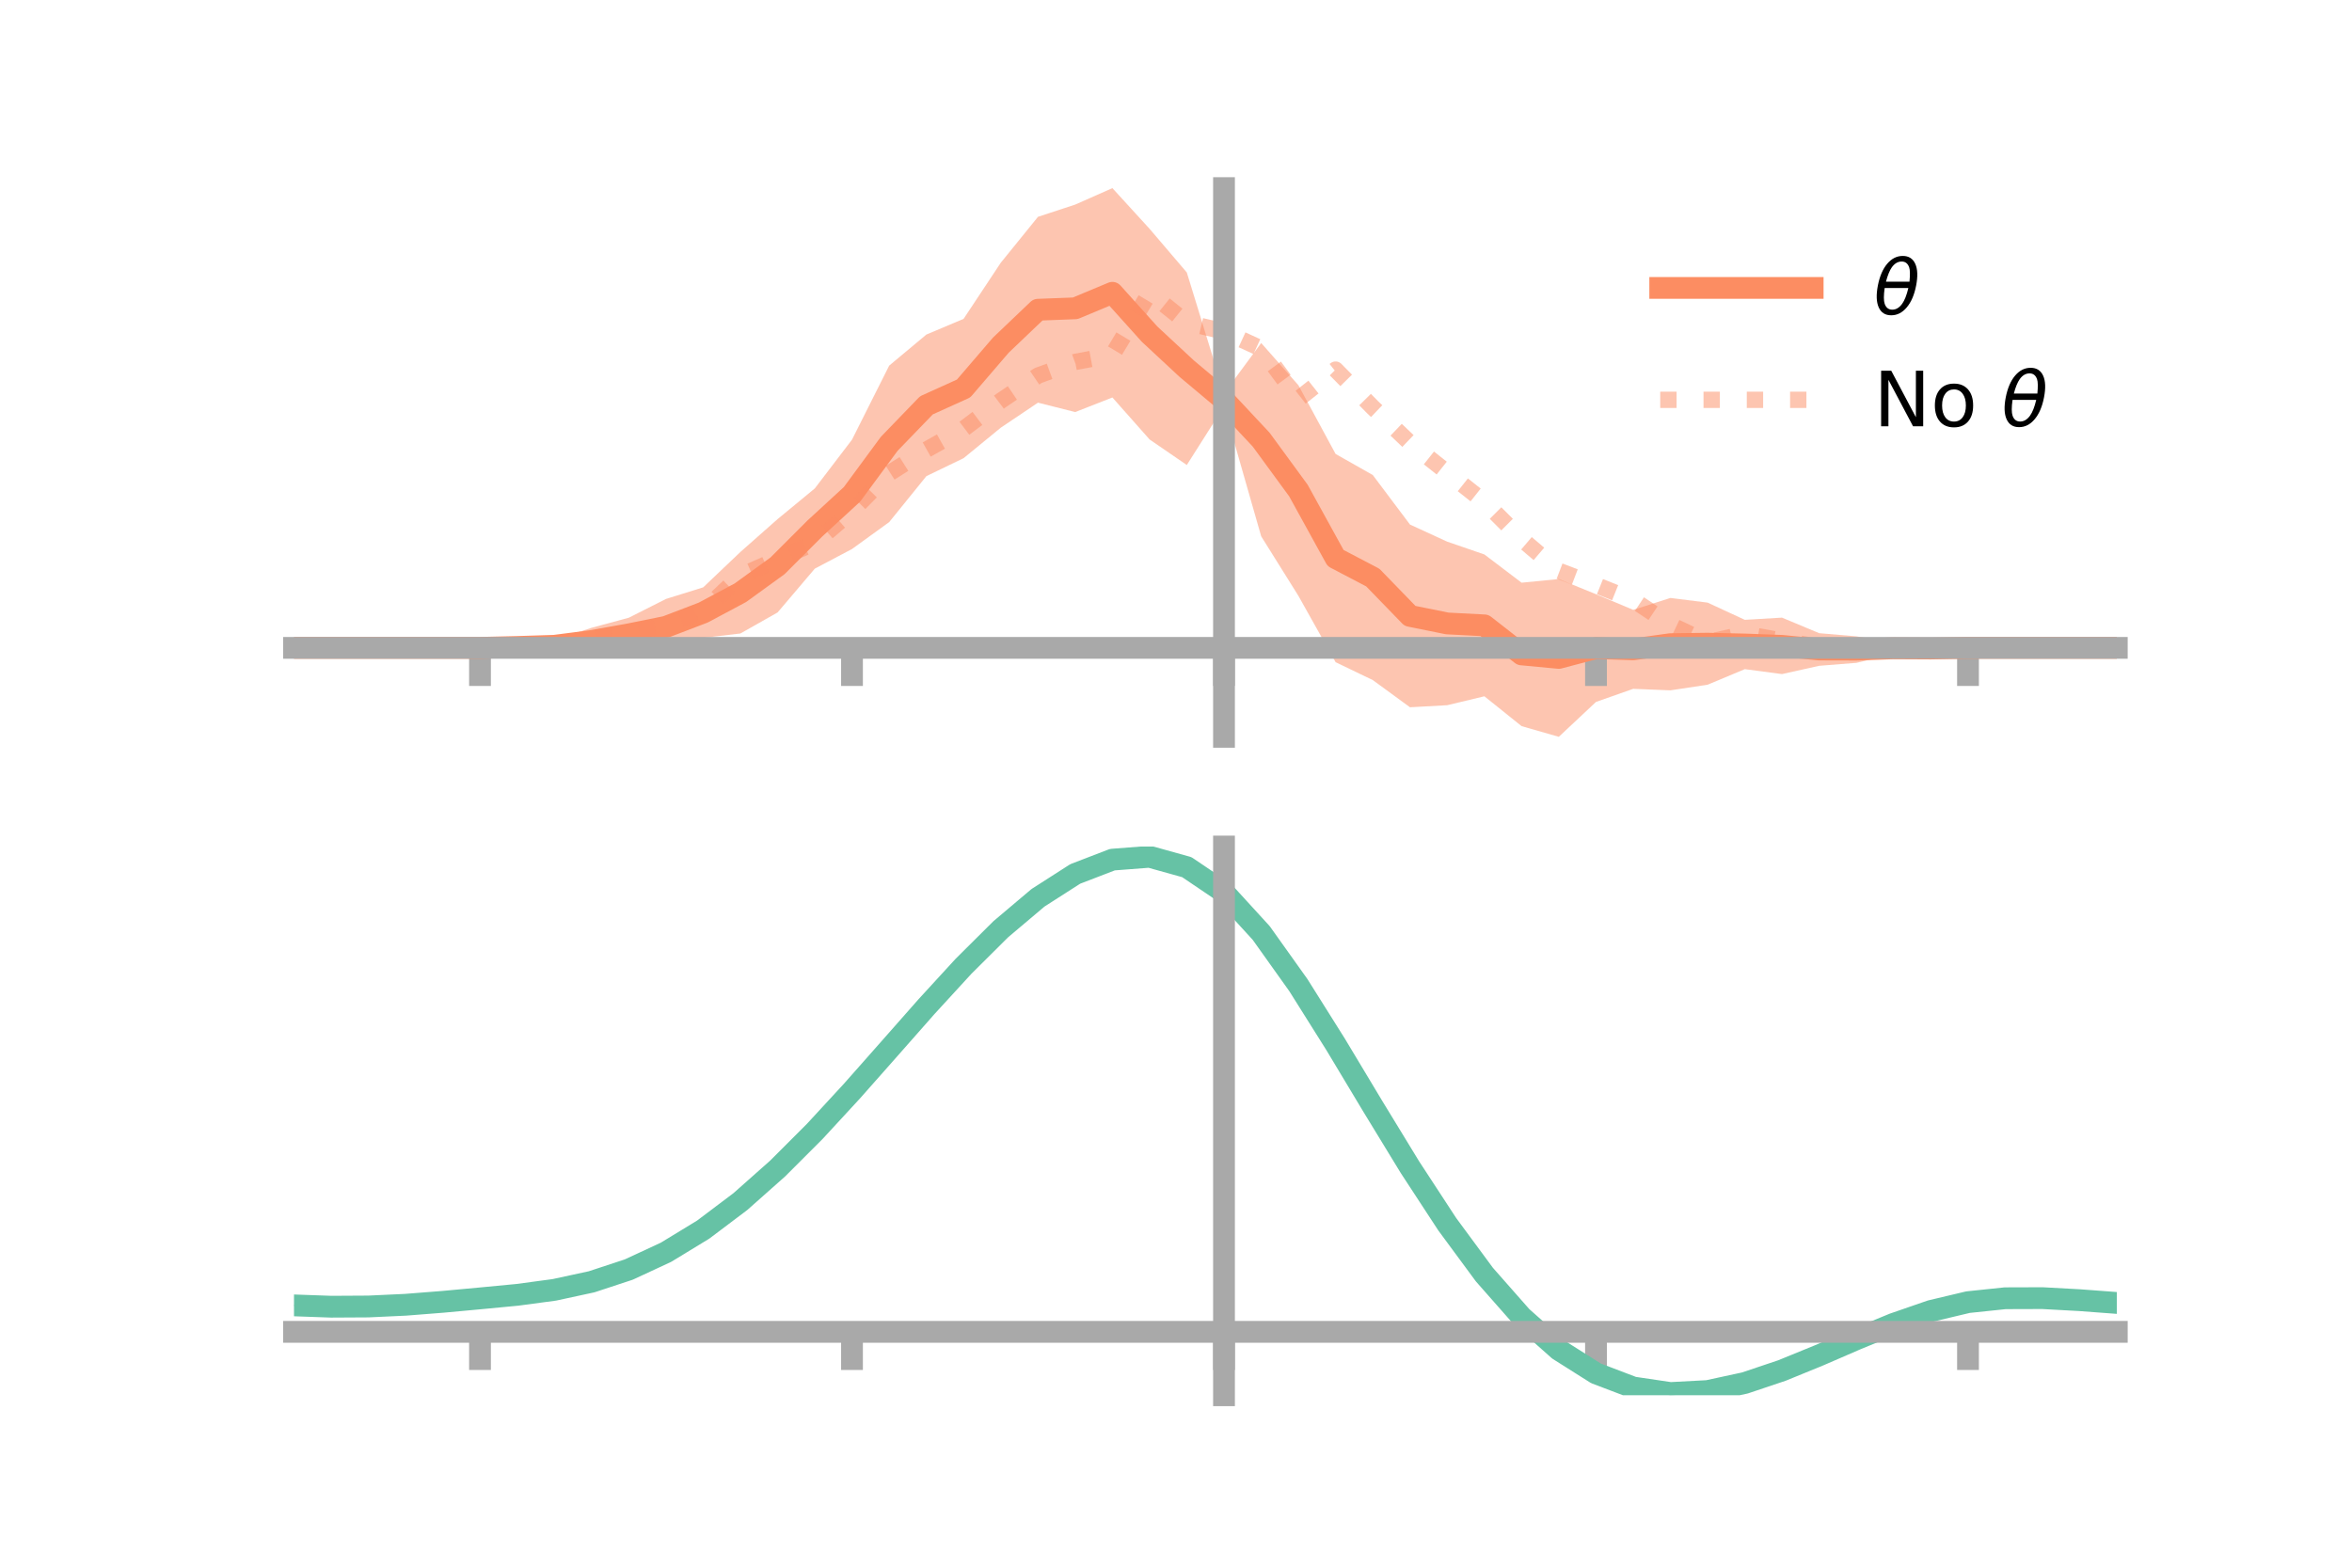 <?xml version="1.0" encoding="utf-8" standalone="no"?>
<!DOCTYPE svg PUBLIC "-//W3C//DTD SVG 1.1//EN"
  "http://www.w3.org/Graphics/SVG/1.1/DTD/svg11.dtd">
<!-- Created with matplotlib (https://matplotlib.org/) -->
<svg height="144pt" version="1.1" viewBox="0 0 216 144" width="216pt" xmlns="http://www.w3.org/2000/svg" xmlns:xlink="http://www.w3.org/1999/xlink">
 <defs>
  <style type="text/css">*{stroke-linecap:butt;stroke-linejoin:round;}</style>
 </defs>
 <g id="figure_1">
  <g id="patch_1">
   <path d="M 0 144 
L 216 144 
L 216 0 
L 0 0 
z
" style="fill:none;"/>
  </g>
  <g id="axes_1">
   <g id="patch_2">
    <path d="M 27 67.68 
L 194.4 67.68 
L 194.4 17.28 
L 27 17.28 
z
" style="fill:none;"/>
   </g>
   <g id="PolyCollection_1">
    <path clip-path="url(#p78f7d3c835)" d="M 27 59.508 
L 27 59.508 
L 30.416 59.508 
L 33.833 59.508 
L 37.249 59.508 
L 40.665 59.508 
L 44.082 59.508 
L 47.498 59.203 
L 50.914 58.794 
L 54.331 57.664 
L 57.747 56.742 
L 61.163 55.016 
L 64.58 53.951 
L 67.996 50.701 
L 71.412 47.683 
L 74.829 44.864 
L 78.245 40.387 
L 81.661 33.582 
L 85.078 30.729 
L 88.494 29.287 
L 91.91 24.131 
L 95.327 19.915 
L 98.743 18.792 
L 102.159 17.28 
L 105.576 21.021 
L 108.992 25.027 
L 112.408 36.138 
L 115.824 31.508 
L 119.241 35.383 
L 122.657 41.698 
L 126.073 43.634 
L 129.49 48.184 
L 132.906 49.754 
L 136.322 50.929 
L 139.739 53.523 
L 143.155 53.187 
L 146.571 54.583 
L 149.988 56.018 
L 153.404 54.926 
L 156.82 55.353 
L 160.237 56.934 
L 163.653 56.733 
L 167.069 58.161 
L 170.486 58.453 
L 173.902 59.031 
L 177.318 59.353 
L 180.735 59.508 
L 184.151 59.508 
L 187.567 59.508 
L 190.984 59.508 
L 194.4 59.508 
L 194.4 59.508 
L 194.4 59.508 
L 190.984 59.508 
L 187.567 59.508 
L 184.151 59.508 
L 180.735 59.508 
L 177.318 59.787 
L 173.902 60.073 
L 170.486 60.885 
L 167.069 61.158 
L 163.653 61.917 
L 160.237 61.465 
L 156.82 62.895 
L 153.404 63.411 
L 149.988 63.273 
L 146.571 64.476 
L 143.155 67.68 
L 139.739 66.7 
L 136.322 63.958 
L 132.906 64.777 
L 129.49 64.966 
L 126.073 62.469 
L 122.657 60.825 
L 119.241 54.731 
L 115.824 49.265 
L 112.408 37.33 
L 108.992 42.713 
L 105.576 40.369 
L 102.159 36.51 
L 98.743 37.85 
L 95.327 36.986 
L 91.91 39.285 
L 88.494 42.085 
L 85.078 43.735 
L 81.661 47.957 
L 78.245 50.43 
L 74.829 52.233 
L 71.412 56.256 
L 67.996 58.19 
L 64.58 58.59 
L 61.163 60.137 
L 57.747 59.795 
L 54.331 60.097 
L 50.914 59.845 
L 47.498 59.649 
L 44.082 59.508 
L 40.665 59.508 
L 37.249 59.508 
L 33.833 59.508 
L 30.416 59.508 
L 27 59.508 
z
" style="fill:#fc8d62;fill-opacity:0.5;"/>
   </g>
   <g id="matplotlib.axis_1">
    <g id="xtick_1">
     <g id="line2d_1">
      <defs>
       <path d="M 0 0 
L 0 3.5 
" id="m74b446a3a5" style="stroke:#a9a9a9;stroke-width:2;"/>
      </defs>
      <g>
       <use style="fill:#a9a9a9;stroke:#a9a9a9;stroke-width:2;" x="44.082" xlink:href="#m74b446a3a5" y="59.508"/>
      </g>
     </g>
    </g>
    <g id="xtick_2">
     <g id="line2d_2">
      <g>
       <use style="fill:#a9a9a9;stroke:#a9a9a9;stroke-width:2;" x="78.245" xlink:href="#m74b446a3a5" y="59.508"/>
      </g>
     </g>
    </g>
    <g id="xtick_3">
     <g id="line2d_3">
      <g>
       <use style="fill:#a9a9a9;stroke:#a9a9a9;stroke-width:2;" x="112.408" xlink:href="#m74b446a3a5" y="59.508"/>
      </g>
     </g>
    </g>
    <g id="xtick_4">
     <g id="line2d_4">
      <g>
       <use style="fill:#a9a9a9;stroke:#a9a9a9;stroke-width:2;" x="146.571" xlink:href="#m74b446a3a5" y="59.508"/>
      </g>
     </g>
    </g>
    <g id="xtick_5">
     <g id="line2d_5">
      <g>
       <use style="fill:#a9a9a9;stroke:#a9a9a9;stroke-width:2;" x="180.735" xlink:href="#m74b446a3a5" y="59.508"/>
      </g>
     </g>
    </g>
   </g>
   <g id="matplotlib.axis_2"/>
   <g id="line2d_6">
    <path clip-path="url(#p78f7d3c835)" d="M 27 59.508 
L 30.416 59.508 
L 33.833 59.508 
L 37.249 59.508 
L 40.665 59.508 
L 44.082 59.508 
L 47.498 59.426 
L 50.914 59.319 
L 54.331 58.88 
L 57.747 58.269 
L 61.163 57.577 
L 64.58 56.27 
L 67.996 54.446 
L 71.412 51.969 
L 74.829 48.549 
L 78.245 45.408 
L 81.661 40.77 
L 85.078 37.232 
L 88.494 35.686 
L 91.91 31.708 
L 95.327 28.45 
L 98.743 28.321 
L 102.159 26.895 
L 105.576 30.695 
L 108.992 33.87 
L 112.408 36.734 
L 115.824 40.387 
L 119.241 45.057 
L 122.657 51.262 
L 126.073 53.052 
L 129.49 56.575 
L 132.906 57.266 
L 136.322 57.444 
L 139.739 60.111 
L 143.155 60.433 
L 146.571 59.53 
L 149.988 59.645 
L 153.404 59.169 
L 156.82 59.124 
L 160.237 59.199 
L 163.653 59.325 
L 167.069 59.66 
L 170.486 59.669 
L 173.902 59.552 
L 177.318 59.57 
L 180.735 59.508 
L 184.151 59.508 
L 187.567 59.508 
L 190.984 59.508 
L 194.4 59.508 
" style="fill:none;stroke:#fc8d62;stroke-linecap:square;stroke-width:2;"/>
   </g>
   <g id="line2d_7">
    <path clip-path="url(#p78f7d3c835)" d="M 27 59.508 
L 30.416 59.508 
L 33.833 59.508 
L 37.249 59.508 
L 40.665 59.508 
L 44.082 59.508 
L 47.498 59.463 
L 50.914 59.198 
L 54.331 58.636 
L 57.747 58.135 
L 61.163 57.431 
L 64.58 56.108 
L 67.996 52.878 
L 71.412 51.377 
L 74.829 49.863 
L 78.245 46.93 
L 81.661 43.476 
L 85.078 41.306 
L 88.494 39.392 
L 91.91 36.811 
L 95.327 34.497 
L 98.743 33.244 
L 102.159 32.604 
L 105.576 26.895 
L 108.992 29.638 
L 112.408 30.452 
L 115.824 32.021 
L 119.241 36.646 
L 122.657 33.952 
L 126.073 37.424 
L 129.49 40.687 
L 132.906 43.396 
L 136.322 46.102 
L 139.739 49.521 
L 143.155 52.434 
L 146.571 53.739 
L 149.988 55.109 
L 153.404 57.386 
L 156.82 59 
L 160.237 58.229 
L 163.653 58.84 
L 167.069 59.433 
L 170.486 59.754 
L 173.902 59.633 
L 177.318 59.53 
L 180.735 59.508 
L 184.151 59.508 
L 187.567 59.508 
L 190.984 59.508 
L 194.4 59.508 
" style="fill:none;stroke:#fc8d62;stroke-dasharray:1.5,2.475;stroke-dashoffset:0;stroke-opacity:0.5;stroke-width:1.5;"/>
   </g>
   <g id="patch_3">
    <path d="M 112.408 67.68 
L 112.408 17.28 
" style="fill:none;stroke:#a9a9a9;stroke-linecap:square;stroke-linejoin:miter;stroke-width:2;"/>
   </g>
   <g id="patch_4">
    <path d="M 194.4 67.68 
L 194.4 17.28 
" style="fill:none;"/>
   </g>
   <g id="patch_5">
    <path d="M 27 59.508 
L 194.4 59.508 
" style="fill:none;stroke:#a9a9a9;stroke-linecap:square;stroke-linejoin:miter;stroke-width:2;"/>
   </g>
   <g id="patch_6">
    <path d="M 27 17.28 
L 194.4 17.28 
" style="fill:none;"/>
   </g>
   <g id="legend_1">
    <g id="line2d_8">
     <path d="M 152.47 26.449 
L 166.47 26.449 
" style="fill:none;stroke:#fc8d62;stroke-linecap:square;stroke-width:2;"/>
    </g>
    <g id="line2d_9"/>
    <g id="text_1">
     <!-- $\theta$ -->
     <g transform="translate(172.07 28.899)scale(0.07 -0.07)">
      <defs>
       <path d="M 45.516 34.672 
L 14.453 34.672 
Q 12.359 20.062 14.5 13.875 
Q 17.188 6.25 24.469 6.25 
Q 31.781 6.25 37.359 13.922 
Q 42.234 20.656 45.516 34.672 
z
M 47.016 42.969 
Q 48.344 56.844 46.625 61.719 
Q 43.953 69.438 36.766 69.438 
Q 29.297 69.438 23.828 61.812 
Q 19.531 55.672 16.156 42.969 
z
M 38.188 76.766 
Q 49.906 76.766 54.594 66.406 
Q 59.281 56.109 55.719 37.844 
Q 52.203 19.625 43.453 9.281 
Q 34.766 -1.125 23.047 -1.125 
Q 11.281 -1.125 6.641 9.281 
Q 2 19.625 5.516 37.844 
Q 9.078 56.109 17.719 66.406 
Q 26.422 76.766 38.188 76.766 
z
" id="DejaVuSans-Oblique-952"/>
      </defs>
      <use transform="translate(0 0.234)" xlink:href="#DejaVuSans-Oblique-952"/>
     </g>
    </g>
    <g id="line2d_10">
     <path d="M 152.47 36.724 
L 166.47 36.724 
" style="fill:none;stroke:#fc8d62;stroke-dasharray:1.5,2.475;stroke-dashoffset:0;stroke-opacity:0.5;stroke-width:1.5;"/>
    </g>
    <g id="line2d_11"/>
    <g id="text_2">
     <!-- No $\theta$ -->
     <g transform="translate(172.07 39.174)scale(0.07 -0.07)">
      <defs>
       <path d="M 9.812 72.906 
L 23.094 72.906 
L 55.422 11.922 
L 55.422 72.906 
L 64.984 72.906 
L 64.984 0 
L 51.703 0 
L 19.391 60.984 
L 19.391 0 
L 9.812 0 
z
" id="DejaVuSans-78"/>
       <path d="M 30.609 48.391 
Q 23.391 48.391 19.188 42.75 
Q 14.984 37.109 14.984 27.297 
Q 14.984 17.484 19.156 11.844 
Q 23.344 6.203 30.609 6.203 
Q 37.797 6.203 41.984 11.859 
Q 46.188 17.531 46.188 27.297 
Q 46.188 37.016 41.984 42.703 
Q 37.797 48.391 30.609 48.391 
z
M 30.609 56 
Q 42.328 56 49.016 48.375 
Q 55.719 40.766 55.719 27.297 
Q 55.719 13.875 49.016 6.219 
Q 42.328 -1.422 30.609 -1.422 
Q 18.844 -1.422 12.172 6.219 
Q 5.516 13.875 5.516 27.297 
Q 5.516 40.766 12.172 48.375 
Q 18.844 56 30.609 56 
z
" id="DejaVuSans-111"/>
       <path id="DejaVuSans-32"/>
      </defs>
      <use transform="translate(0 0.234)" xlink:href="#DejaVuSans-78"/>
      <use transform="translate(74.805 0.234)" xlink:href="#DejaVuSans-111"/>
      <use transform="translate(135.986 0.234)" xlink:href="#DejaVuSans-32"/>
      <use transform="translate(167.773 0.234)" xlink:href="#DejaVuSans-Oblique-952"/>
     </g>
    </g>
   </g>
  </g>
  <g id="axes_2">
   <g id="patch_7">
    <path d="M 27 128.16 
L 194.4 128.16 
L 194.4 77.76 
L 27 77.76 
z
" style="fill:none;"/>
   </g>
   <g id="PolyCollection_2">
    <path clip-path="url(#p9374675bfd)" d="M 27 119.956 
L 27 119.856 
L 30.416 119.984 
L 33.833 119.965 
L 37.249 119.798 
L 40.665 119.518 
L 44.082 119.19 
L 47.498 118.856 
L 50.914 118.387 
L 54.331 117.639 
L 57.747 116.498 
L 61.163 114.888 
L 64.58 112.769 
L 67.996 110.14 
L 71.412 107.041 
L 74.829 103.544 
L 78.245 99.754 
L 81.661 95.799 
L 85.078 91.832 
L 88.494 88.023 
L 91.91 84.551 
L 95.327 81.604 
L 98.743 79.369 
L 102.159 78.029 
L 105.576 77.76 
L 108.992 78.727 
L 112.408 81.073 
L 115.824 84.863 
L 119.241 89.727 
L 122.657 95.244 
L 126.073 101.02 
L 129.49 106.708 
L 132.906 112.018 
L 136.322 116.725 
L 139.739 120.666 
L 143.155 123.745 
L 146.571 125.928 
L 149.988 127.239 
L 153.404 127.752 
L 156.82 127.576 
L 160.237 126.848 
L 163.653 125.717 
L 167.069 124.343 
L 170.486 122.886 
L 173.902 121.499 
L 177.318 120.33 
L 180.735 119.522 
L 184.151 119.167 
L 187.567 119.161 
L 190.984 119.356 
L 194.4 119.622 
L 194.4 119.743 
L 194.4 119.743 
L 190.984 119.498 
L 187.567 119.32 
L 184.151 119.336 
L 180.735 119.696 
L 177.318 120.513 
L 173.902 121.707 
L 170.486 123.135 
L 167.069 124.639 
L 163.653 126.057 
L 160.237 127.221 
L 156.82 127.972 
L 153.404 128.16 
L 149.988 127.659 
L 146.571 126.371 
L 143.155 124.24 
L 139.739 121.249 
L 136.322 117.43 
L 132.906 112.874 
L 129.49 107.732 
L 126.073 102.22 
L 122.657 96.616 
L 119.241 91.259 
L 115.824 86.534 
L 112.408 82.852 
L 108.992 80.577 
L 105.576 79.64 
L 102.159 79.897 
L 98.743 81.185 
L 95.327 83.33 
L 91.91 86.155 
L 88.494 89.477 
L 85.078 93.118 
L 81.661 96.905 
L 78.245 100.679 
L 74.829 104.295 
L 71.412 107.634 
L 67.996 110.598 
L 64.58 113.121 
L 61.163 115.166 
L 57.747 116.729 
L 54.331 117.841 
L 50.914 118.57 
L 47.498 119.021 
L 44.082 119.337 
L 40.665 119.643 
L 37.249 119.9 
L 33.833 120.051 
L 30.416 120.069 
L 27 119.956 
z
" style="fill:#66c2a5;fill-opacity:0.5;"/>
   </g>
   <g id="matplotlib.axis_3">
    <g id="xtick_6">
     <g id="line2d_12">
      <g>
       <use style="fill:#a9a9a9;stroke:#a9a9a9;stroke-width:2;" x="44.082" xlink:href="#m74b446a3a5" y="122.336"/>
      </g>
     </g>
    </g>
    <g id="xtick_7">
     <g id="line2d_13">
      <g>
       <use style="fill:#a9a9a9;stroke:#a9a9a9;stroke-width:2;" x="78.245" xlink:href="#m74b446a3a5" y="122.336"/>
      </g>
     </g>
    </g>
    <g id="xtick_8">
     <g id="line2d_14">
      <g>
       <use style="fill:#a9a9a9;stroke:#a9a9a9;stroke-width:2;" x="112.408" xlink:href="#m74b446a3a5" y="122.336"/>
      </g>
     </g>
    </g>
    <g id="xtick_9">
     <g id="line2d_15">
      <g>
       <use style="fill:#a9a9a9;stroke:#a9a9a9;stroke-width:2;" x="146.571" xlink:href="#m74b446a3a5" y="122.336"/>
      </g>
     </g>
    </g>
    <g id="xtick_10">
     <g id="line2d_16">
      <g>
       <use style="fill:#a9a9a9;stroke:#a9a9a9;stroke-width:2;" x="180.735" xlink:href="#m74b446a3a5" y="122.336"/>
      </g>
     </g>
    </g>
   </g>
   <g id="matplotlib.axis_4"/>
   <g id="line2d_17">
    <path clip-path="url(#p9374675bfd)" d="M 27 119.906 
L 30.416 120.027 
L 33.833 120.008 
L 37.249 119.849 
L 40.665 119.58 
L 44.082 119.264 
L 47.498 118.938 
L 50.914 118.479 
L 54.331 117.74 
L 57.747 116.614 
L 61.163 115.027 
L 64.58 112.945 
L 67.996 110.369 
L 71.412 107.338 
L 74.829 103.92 
L 78.245 100.216 
L 81.661 96.352 
L 85.078 92.475 
L 88.494 88.75 
L 91.91 85.353 
L 95.327 82.467 
L 98.743 80.277 
L 102.159 78.963 
L 105.576 78.7 
L 108.992 79.652 
L 112.408 81.962 
L 115.824 85.698 
L 119.241 90.493 
L 122.657 95.93 
L 126.073 101.62 
L 129.49 107.22 
L 132.906 112.446 
L 136.322 117.078 
L 139.739 120.957 
L 143.155 123.992 
L 146.571 126.149 
L 149.988 127.449 
L 153.404 127.956 
L 156.82 127.774 
L 160.237 127.035 
L 163.653 125.887 
L 167.069 124.491 
L 170.486 123.01 
L 173.902 121.603 
L 177.318 120.421 
L 180.735 119.609 
L 184.151 119.251 
L 187.567 119.24 
L 190.984 119.427 
L 194.4 119.683 
" style="fill:none;stroke:#66c2a5;stroke-linecap:square;stroke-width:2;"/>
   </g>
   <g id="patch_8">
    <path d="M 112.408 128.16 
L 112.408 77.76 
" style="fill:none;stroke:#a9a9a9;stroke-linecap:square;stroke-linejoin:miter;stroke-width:2;"/>
   </g>
   <g id="patch_9">
    <path d="M 194.4 128.16 
L 194.4 77.76 
" style="fill:none;"/>
   </g>
   <g id="patch_10">
    <path d="M 27 122.336 
L 194.4 122.336 
" style="fill:none;stroke:#a9a9a9;stroke-linecap:square;stroke-linejoin:miter;stroke-width:2;"/>
   </g>
   <g id="patch_11">
    <path d="M 27 77.76 
L 194.4 77.76 
" style="fill:none;"/>
   </g>
  </g>
 </g>
 <defs>
  <clipPath id="p78f7d3c835">
   <rect height="50.4" width="167.4" x="27" y="17.28"/>
  </clipPath>
  <clipPath id="p9374675bfd">
   <rect height="50.4" width="167.4" x="27" y="77.76"/>
  </clipPath>
 </defs>
</svg>
